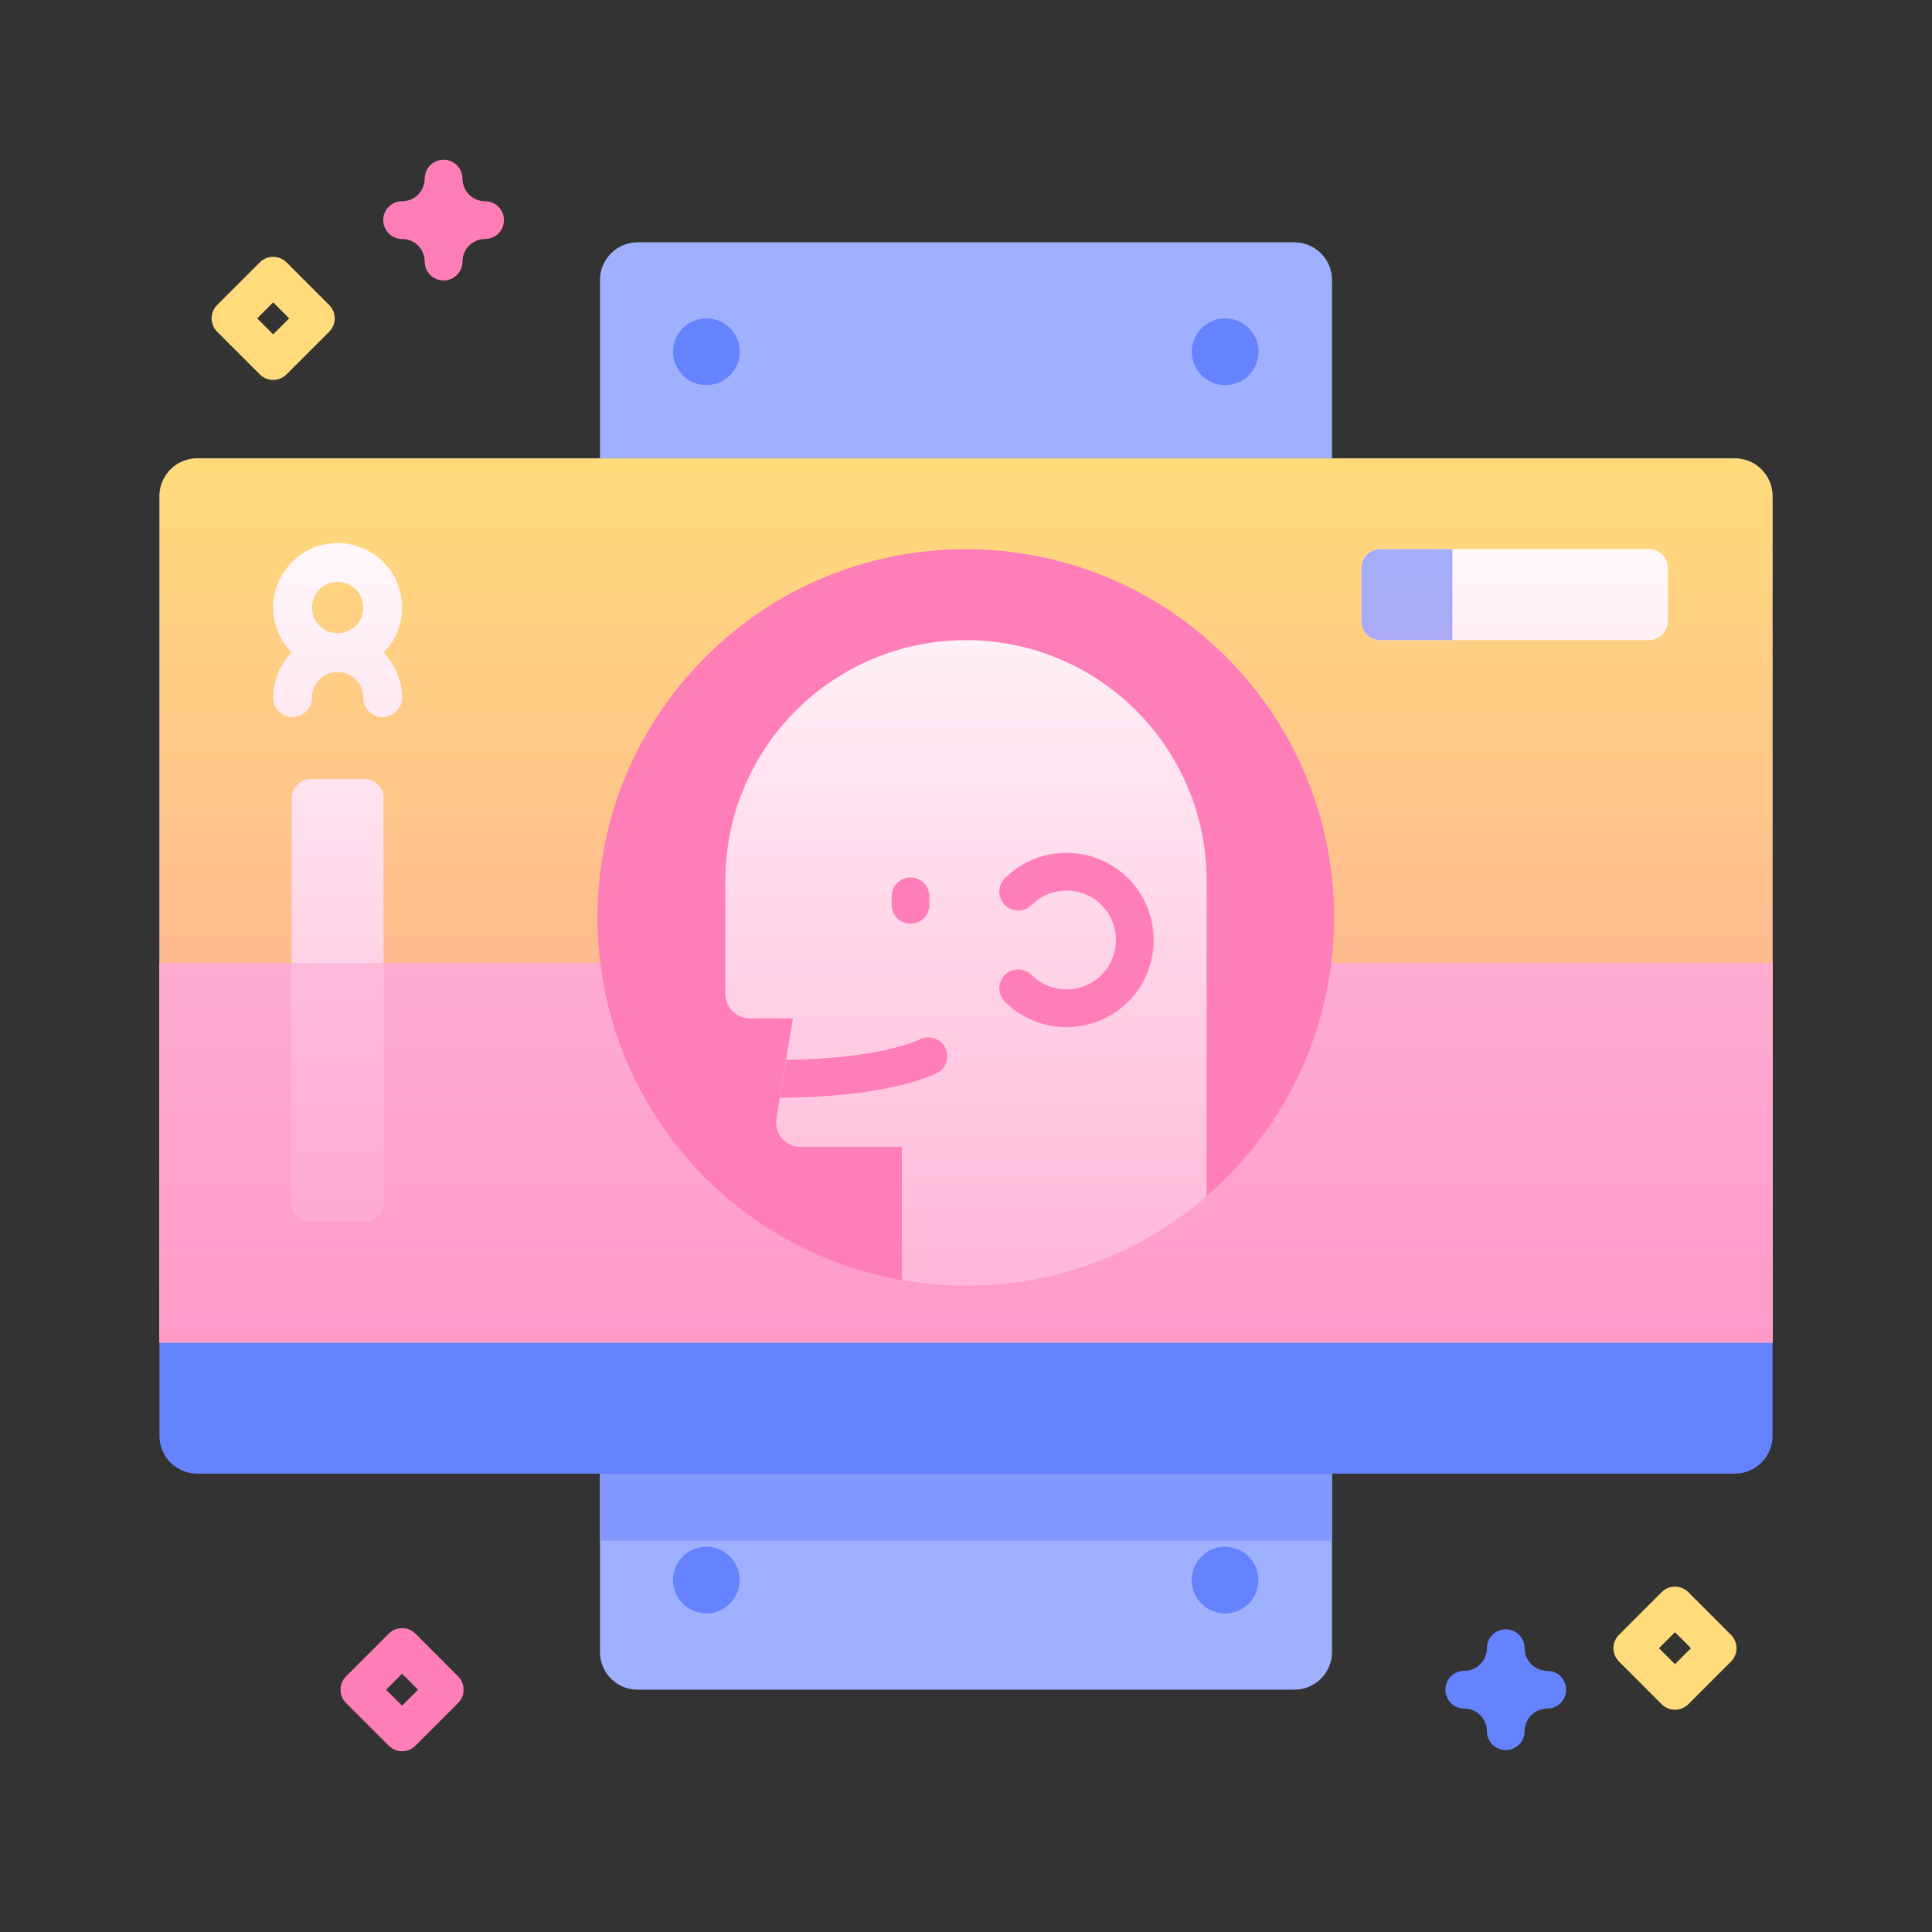 <svg width="90" height="90" viewBox="0 0 90 90" fill="none" xmlns="http://www.w3.org/2000/svg">
<rect x="0" y="0" width="90" height="90" fill="#333333" stroke="none"/>
<path d="M80.814 68.648H9.187C8.216 68.648 7.429 67.861 7.429 66.89V23.11C7.429 22.139 8.216 21.352 9.187 21.352H80.814C81.784 21.352 82.572 22.139 82.572 23.11V66.89C82.571 67.861 81.784 68.648 80.814 68.648Z" fill="#6583FE"/>
<path d="M82.571 62.541V23.11C82.571 22.139 81.784 21.352 80.814 21.352H9.187C8.216 21.352 7.429 22.139 7.429 23.11V62.541H82.571Z" fill="#FFDB7B"/>
<path d="M7.429 44.859H82.572V62.541H7.429V44.859Z" fill="#FFC4DF"/>
<path d="M60.293 78.713H29.707C28.736 78.713 27.949 77.926 27.949 76.955V68.648H62.051V76.955C62.051 77.926 61.264 78.713 60.293 78.713Z" fill="#9FB0FE"/>
<path d="M27.949 68.648H62.051V71.769H27.949V68.648Z" fill="#8399FE"/>
<path d="M34.436 73.853C34.574 73.006 33.998 72.208 33.151 72.071C32.304 71.934 31.506 72.509 31.369 73.356C31.232 74.203 31.807 75.001 32.654 75.138C33.501 75.275 34.299 74.7 34.436 73.853Z" fill="#6583FE"/>
<path d="M58.602 73.855C58.739 73.008 58.164 72.211 57.317 72.073C56.47 71.936 55.672 72.511 55.535 73.358C55.397 74.205 55.973 75.003 56.82 75.14C57.667 75.278 58.465 74.702 58.602 73.855Z" fill="#6583FE"/>
<path d="M29.707 11.287H60.293C61.264 11.287 62.051 12.074 62.051 13.045V21.352H27.949V13.045C27.949 12.074 28.736 11.287 29.707 11.287Z" fill="#9FB0FE"/>
<path d="M58.607 16.636C58.744 15.789 58.169 14.991 57.322 14.853C56.475 14.716 55.677 15.291 55.54 16.138C55.402 16.985 55.978 17.783 56.825 17.921C57.672 18.058 58.469 17.483 58.607 16.636Z" fill="#6583FE"/>
<path d="M34.441 16.633C34.578 15.786 34.003 14.989 33.156 14.851C32.309 14.714 31.511 15.289 31.374 16.136C31.237 16.983 31.812 17.781 32.659 17.918C33.506 18.056 34.304 17.48 34.441 16.633Z" fill="#6583FE"/>
<path d="M57.122 54.871C63.822 48.171 63.822 37.308 57.122 30.608C50.422 23.908 39.559 23.908 32.859 30.608C26.159 37.308 26.159 48.171 32.859 54.871C39.559 61.571 50.422 61.571 57.122 54.871Z" fill="#FF7EB8"/>
<path d="M56.21 41.03V55.73C53.204 58.327 49.286 59.898 45.001 59.898C43.981 59.898 42.983 59.808 42.012 59.638V53.427H37.289C36.588 53.427 36.053 52.798 36.168 52.106L36.328 51.133L36.618 49.372L36.936 47.44H34.927C34.299 47.44 33.791 46.931 33.791 46.303V41.03C33.791 34.839 38.81 29.82 45.001 29.82C51.192 29.82 56.21 34.839 56.21 41.03Z" fill="white"/>
<path d="M43.663 49.977C43.575 50.024 41.457 51.125 36.328 51.133L36.618 49.372C41.019 49.328 42.821 48.432 42.84 48.423C43.269 48.203 43.8 48.368 44.023 48.796C44.247 49.223 44.088 49.748 43.663 49.977Z" fill="#FF7EB8"/>
<path d="M42.415 43.033C41.929 43.033 41.536 42.639 41.536 42.154V41.756C41.536 41.271 41.929 40.877 42.415 40.877C42.9 40.877 43.294 41.271 43.294 41.756V42.154C43.294 42.639 42.9 43.033 42.415 43.033Z" fill="#FF7EB8"/>
<path d="M49.682 47.849C48.642 47.849 47.602 47.453 46.81 46.661C46.467 46.318 46.467 45.761 46.81 45.418C47.153 45.075 47.71 45.075 48.053 45.418C48.951 46.316 50.413 46.316 51.312 45.418C52.21 44.52 52.21 43.058 51.312 42.16C50.413 41.261 48.951 41.261 48.053 42.16C47.71 42.503 47.153 42.503 46.81 42.16C46.467 41.816 46.467 41.26 46.81 40.917C48.394 39.333 50.971 39.333 52.555 40.917C54.138 42.5 54.138 45.077 52.555 46.661C51.763 47.453 50.723 47.849 49.682 47.849Z" fill="#FF7EB8"/>
<path d="M76.816 29.82H64.298C63.813 29.82 63.419 29.427 63.419 28.941V26.459C63.419 25.974 63.813 25.58 64.298 25.58H76.816C77.302 25.58 77.695 25.974 77.695 26.459V28.941C77.695 29.427 77.302 29.82 76.816 29.82Z" fill="white"/>
<path d="M67.659 29.82H64.298C63.813 29.82 63.419 29.427 63.419 28.941V26.459C63.419 25.974 63.813 25.58 64.298 25.58H67.659V29.82Z" fill="#9FB0FE"/>
<path d="M18.73 28.303C18.73 26.648 17.384 25.3 15.728 25.3C14.072 25.3 12.725 26.648 12.725 28.303C12.725 29.12 13.054 29.86 13.585 30.402C13.054 30.944 12.725 31.685 12.725 32.501C12.725 33 13.13 33.405 13.629 33.405C14.128 33.405 14.533 33 14.533 32.501C14.533 31.842 15.069 31.306 15.728 31.306C16.387 31.306 16.923 31.842 16.923 32.501C16.923 33 17.328 33.405 17.827 33.405C18.326 33.405 18.73 33 18.73 32.501C18.73 31.685 18.402 30.944 17.871 30.402C18.402 29.86 18.73 29.12 18.73 28.303ZM15.728 27.108C16.387 27.108 16.923 27.644 16.923 28.303C16.923 28.962 16.387 29.498 15.728 29.498C15.069 29.498 14.533 28.962 14.533 28.303C14.533 27.644 15.069 27.108 15.728 27.108Z" fill="white"/>
<path d="M17.867 37.17V56.037C17.867 56.522 17.473 56.916 16.988 56.916H14.469C13.984 56.916 13.59 56.522 13.59 56.037V37.17C13.59 36.685 13.984 36.291 14.469 36.291H16.988C17.473 36.291 17.867 36.685 17.867 37.17Z" fill="white"/>
<path d="M17.867 44.859V56.037C17.867 56.522 17.473 56.916 16.988 56.916H14.469C13.984 56.916 13.59 56.522 13.59 56.037V44.859H17.867Z" fill="#FFDBED"/>
<path d="M20.664 13.066C20.179 13.066 19.785 12.673 19.785 12.187C19.785 11.606 19.312 11.133 18.73 11.133C18.245 11.133 17.852 10.739 17.852 10.254C17.852 9.768 18.245 9.375 18.73 9.375C19.312 9.375 19.785 8.902 19.785 8.32C19.785 7.835 20.179 7.441 20.664 7.441C21.15 7.441 21.543 7.835 21.543 8.32C21.543 8.902 22.016 9.375 22.598 9.375C23.083 9.375 23.477 9.768 23.477 10.254C23.477 10.739 23.083 11.133 22.598 11.133C22.016 11.133 21.543 11.606 21.543 12.187C21.543 12.673 21.149 13.066 20.664 13.066Z" fill="#FF7EB8"/>
<path d="M70.144 81.525C69.658 81.525 69.265 81.132 69.265 80.646C69.265 80.065 68.792 79.592 68.21 79.592C67.725 79.592 67.331 79.198 67.331 78.713C67.331 78.227 67.725 77.834 68.21 77.834C68.792 77.834 69.265 77.361 69.265 76.779C69.265 76.294 69.658 75.9 70.144 75.9C70.629 75.9 71.022 76.294 71.022 76.779C71.022 77.361 71.496 77.834 72.077 77.834C72.563 77.834 72.956 78.227 72.956 78.713C72.956 79.198 72.563 79.592 72.077 79.592C71.496 79.592 71.022 80.065 71.022 80.646C71.022 81.132 70.629 81.525 70.144 81.525Z" fill="#6583FE"/>
<path d="M18.73 81.58C18.497 81.58 18.274 81.487 18.109 81.322L16.121 79.334C15.956 79.169 15.863 78.946 15.863 78.713C15.863 78.48 15.956 78.256 16.121 78.091L18.109 76.103C18.452 75.76 19.009 75.76 19.352 76.103L21.34 78.091C21.683 78.434 21.683 78.991 21.34 79.334L19.352 81.322C19.187 81.487 18.963 81.58 18.73 81.58ZM17.985 78.713L18.73 79.458L19.475 78.713L18.73 77.968L17.985 78.713Z" fill="#FF7EB8"/>
<path d="M78.027 79.646C77.802 79.646 77.577 79.561 77.406 79.389L75.418 77.4C75.253 77.236 75.16 77.012 75.16 76.779C75.16 76.546 75.253 76.322 75.418 76.157L77.406 74.169C77.749 73.826 78.306 73.826 78.648 74.169L80.637 76.157C80.802 76.322 80.894 76.546 80.894 76.779C80.894 77.012 80.802 77.236 80.637 77.4L78.648 79.389C78.477 79.56 78.252 79.646 78.027 79.646ZM77.282 76.779L78.027 77.524L78.772 76.779L78.027 76.034L77.282 76.779Z" fill="#FFDB7B"/>
<path d="M12.725 17.698C12.5 17.698 12.275 17.612 12.104 17.441L10.115 15.453C9.951 15.288 9.858 15.064 9.858 14.831C9.858 14.598 9.95 14.374 10.115 14.21L12.104 12.222C12.447 11.878 13.004 11.878 13.347 12.222L15.335 14.21C15.5 14.375 15.592 14.598 15.592 14.831C15.592 15.064 15.5 15.288 15.335 15.453L13.347 17.441C13.175 17.612 12.95 17.698 12.725 17.698ZM11.98 14.831L12.725 15.576L13.47 14.831L12.725 14.086L11.98 14.831Z" fill="#FFDB7B"/>
<path d="M82.571 62.541V23.11C82.571 22.139 81.784 21.352 80.814 21.352H9.187C8.216 21.352 7.429 22.139 7.429 23.11V62.541H82.571Z" fill="url(#paint0_linear)"/>
<defs>
<linearGradient id="paint0_linear" x1="45" y1="21.352" x2="45" y2="62.541" gradientUnits="userSpaceOnUse">
<stop offset="0.003" stop-color="#FF7EB8" stop-opacity="0"/>
<stop offset="1" stop-color="#FF7EB8" stop-opacity="0.6"/>
</linearGradient>
</defs>
</svg>

